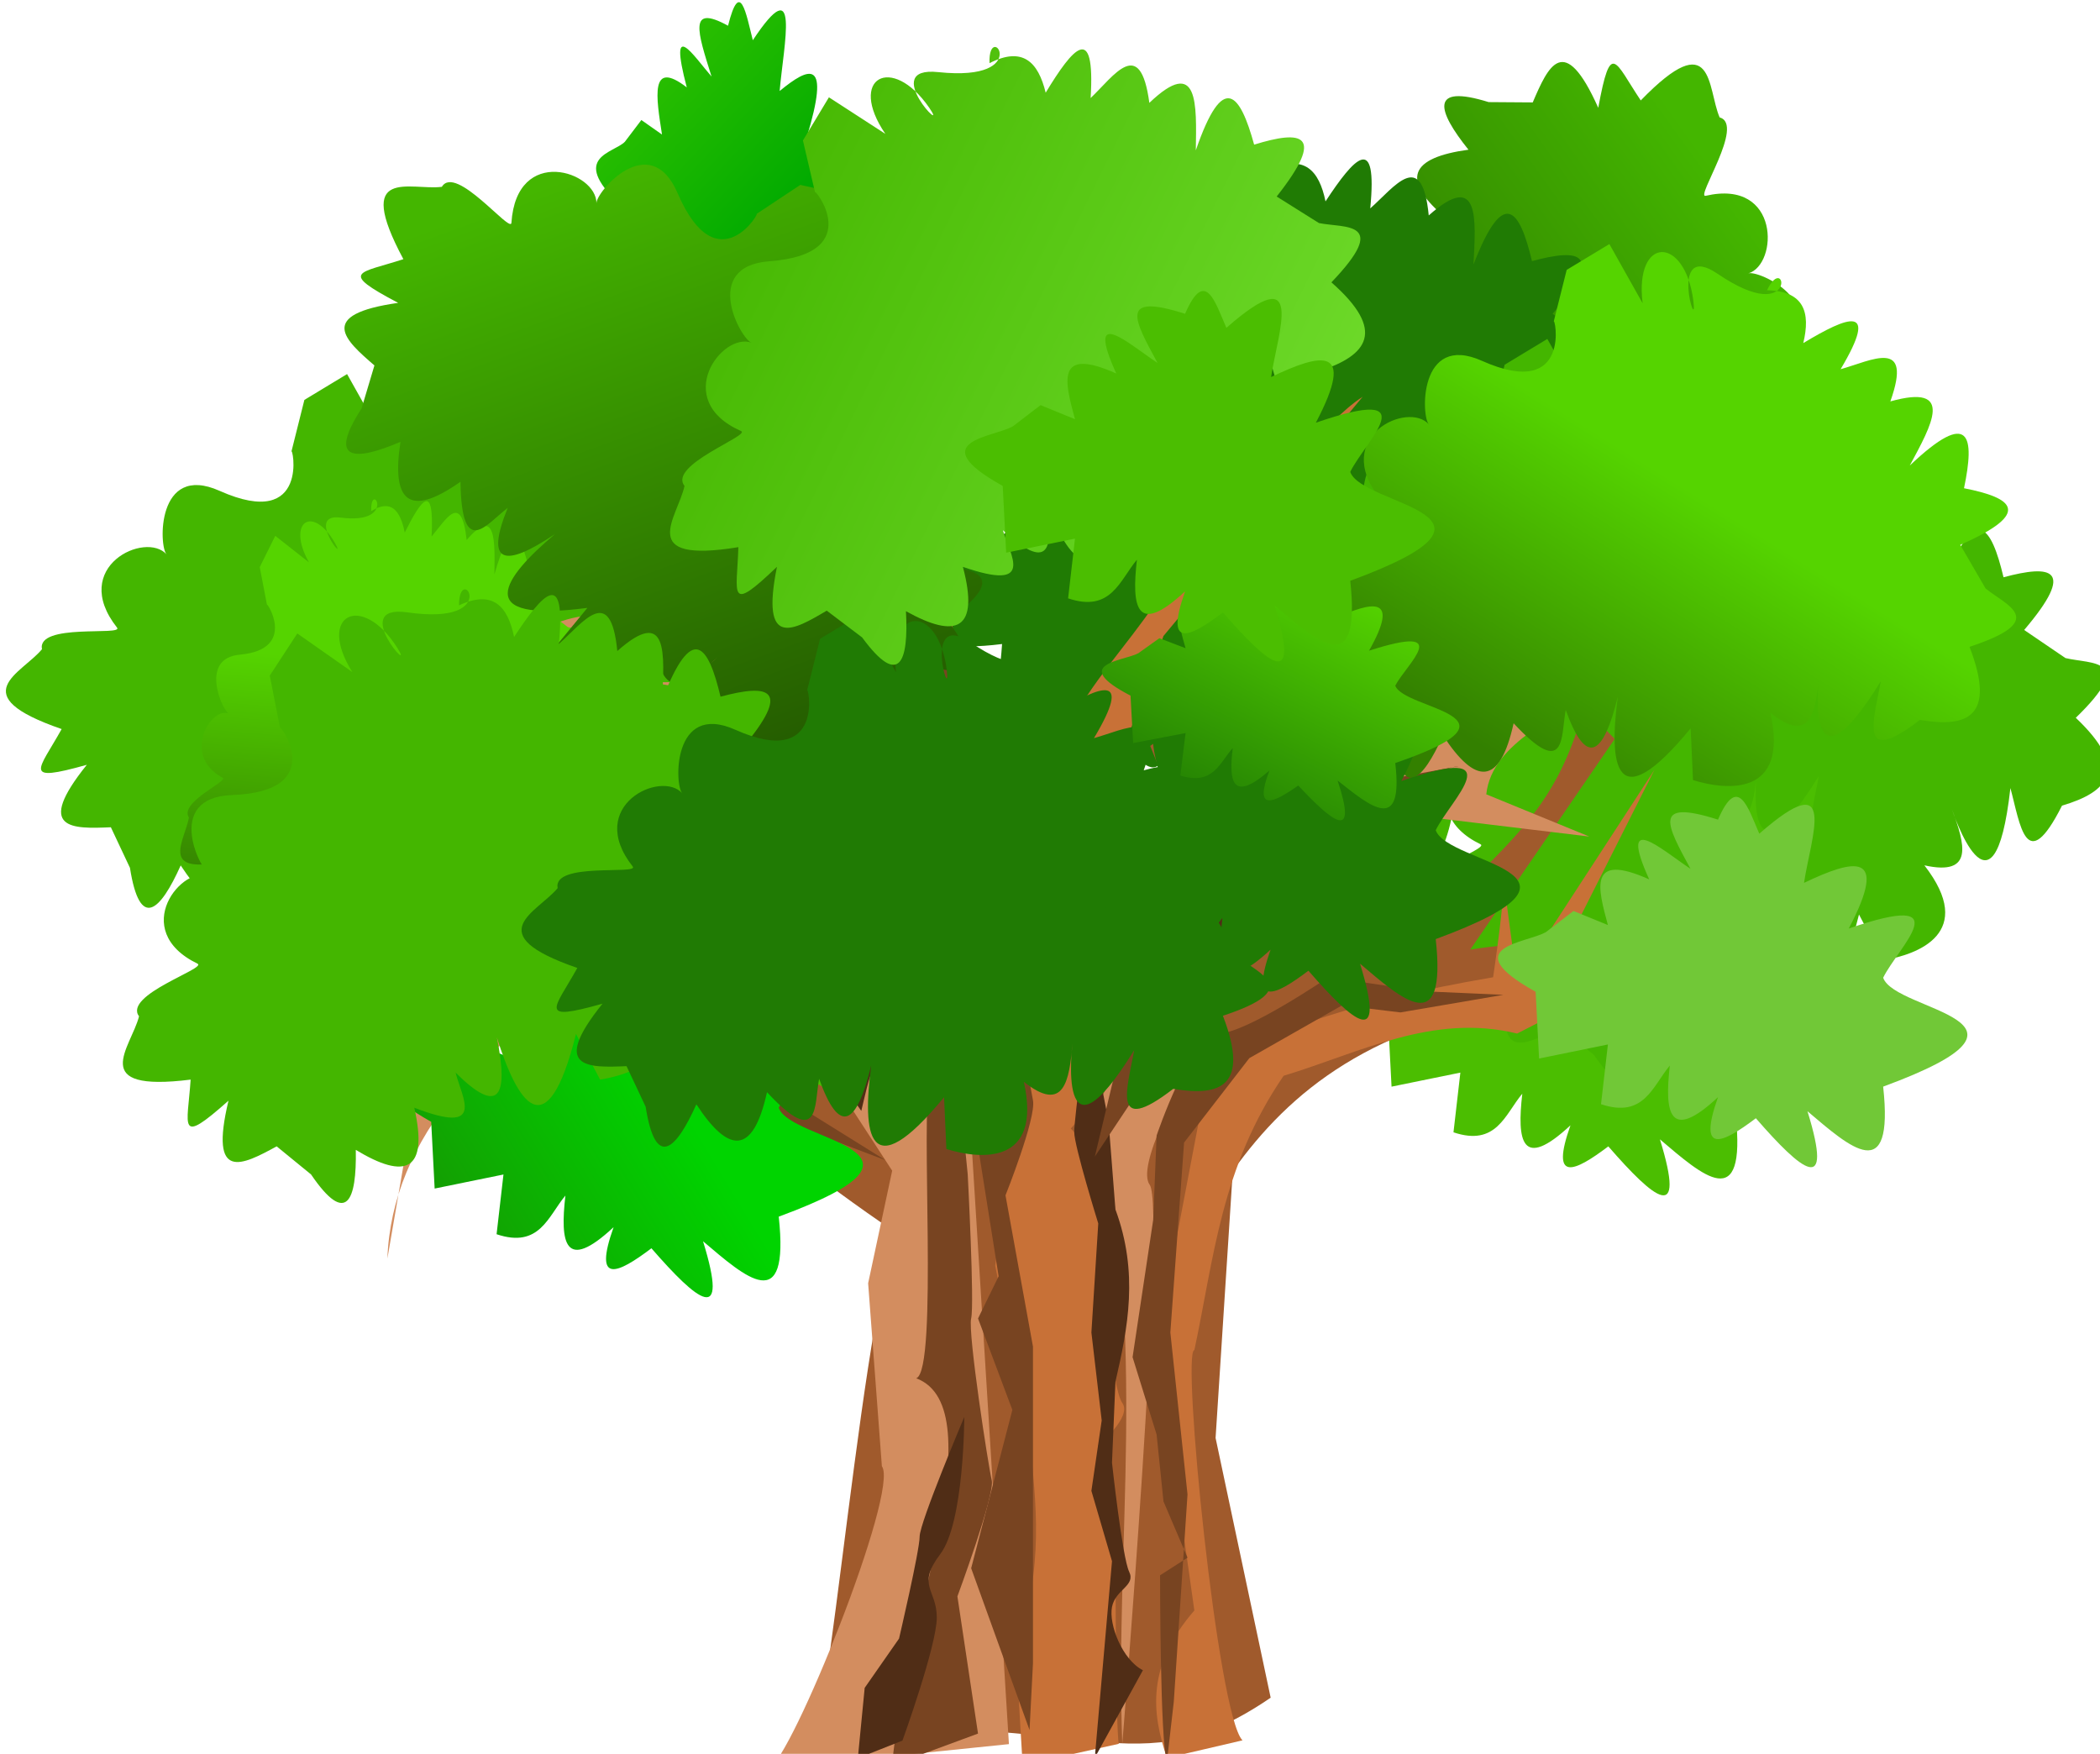 <!--Created with Inkscape (http://www.inkscape.org/)--><svg xmlns:dc="http://purl.org/dc/elements/1.1/" xmlns:cc="http://creativecommons.org/ns#" xmlns:rdf="http://www.w3.org/1999/02/22-rdf-syntax-ns#" xmlns="http://www.w3.org/2000/svg" xmlns:xlink="http://www.w3.org/1999/xlink" xmlns:sodipodi="http://sodipodi.sourceforge.net/DTD/sodipodi-0.dtd" xmlns:inkscape="http://www.inkscape.org/namespaces/inkscape" width="14.872mm" height="12.42mm" viewBox="0 0 52.695 44.009" inkscape:version="0.91 r13725" sodipodi:docname="photo4_4.svg"><defs><linearGradient y2="1156.7" x2="417.45" y1="1060.2" x1="440.85" gradientTransform="matrix(-.364 -.896 -.877 .372 2321.7 406.73)" gradientUnits="userSpaceOnUse" id="h" xlink:href="#b" inkscape:collect="always"/><linearGradient id="b"><stop stop-color="#44b600" offset="0"/><stop stop-color="#250" offset="1"/></linearGradient><linearGradient id="a" y2="1236.3" gradientUnits="userSpaceOnUse" x2="545.93" gradientTransform="matrix(-.95 0 0 .97 1603.5 -799.56)" y1="1193.7" x1="590.07"><stop stop-color="#55d400" offset="0"/><stop stop-color="#0a0" offset="1"/></linearGradient><linearGradient id="d" y2="1203.2" gradientUnits="userSpaceOnUse" x2="427.18" gradientTransform="matrix(-.95 0 0 .97 1481.2 -632.94)" y1="1237.3" x1="482.36"><stop stop-color="#207b04" offset="0"/><stop stop-color="#00d400" offset="1"/></linearGradient><linearGradient id="e" y2="1124.3" gradientUnits="userSpaceOnUse" x2="343.64" gradientTransform="matrix(-.95 0 0 .97 1492.2 -640.58)" y1="1162.7" x1="362.55"><stop stop-color="#207b04" offset="0"/><stop stop-color="#55d400" offset="1"/></linearGradient><linearGradient id="f" y2="1238.4" gradientUnits="userSpaceOnUse" x2="316.22" gradientTransform="matrix(-.675 .682 .668 .689 642.64 -584.21)" y1="1035" x1="385.15"><stop stop-color="#44b600" offset="0"/><stop stop-color="#9f5" offset="1"/></linearGradient><linearGradient y2="1236.3" x2="545.93" y1="1193.7" x1="590.07" gradientTransform="matrix(-.95 0 0 .97 1603.5 -799.56)" gradientUnits="userSpaceOnUse" id="g" xlink:href="#a" inkscape:collect="always"/><linearGradient id="c"><stop stop-color="#338000" offset="0"/><stop stop-color="#55d400" offset="1"/></linearGradient><linearGradient y2="1089.7" x2="183.38" y1="1131.7" x1="209.13" gradientTransform="matrix(-.502 .327 .264 .622 842.9 -274.17)" gradientUnits="userSpaceOnUse" id="i" xlink:href="#c" inkscape:collect="always"/><linearGradient y2="1156.7" x2="417.45" y1="1060.2" x1="440.85" gradientTransform="matrix(-.945 .101 .099 .964 1371.8 -676.31)" gradientUnits="userSpaceOnUse" id="j" xlink:href="#b" inkscape:collect="always"/><linearGradient y2="1089.7" x2="183.38" y1="1131.7" x1="209.13" gradientTransform="matrix(-.95 0 0 .97 1406.9 -609.5)" gradientUnits="userSpaceOnUse" id="k" xlink:href="#c" inkscape:collect="always"/><linearGradient y2="1203.2" x2="427.18" y1="1237.3" x1="482.36" gradientTransform="matrix(-.95 0 0 .97 1481.2 -632.94)" gradientUnits="userSpaceOnUse" id="l" xlink:href="#d" inkscape:collect="always"/><linearGradient y2="1124.3" x2="343.64" y1="1162.7" x1="362.55" gradientTransform="matrix(-.95 0 0 .97 1492.2 -640.58)" gradientUnits="userSpaceOnUse" id="m" xlink:href="#e" inkscape:collect="always"/><linearGradient y2="1238.4" x2="316.22" y1="1035" x1="385.15" gradientTransform="matrix(-.675 .682 .668 .689 642.64 -584.21)" gradientUnits="userSpaceOnUse" id="n" xlink:href="#f" inkscape:collect="always"/></defs><sodipodi:namedview pagecolor="#ffffff" bordercolor="#666666" borderopacity="1.0" inkscape:pageopacity="0.0" inkscape:pageshadow="2" inkscape:zoom="7.919596" inkscape:cx="-29.846876" inkscape:cy="26.902228" inkscape:document-units="px" inkscape:current-layer="layer1" showgrid="false" inkscape:window-width="1920" inkscape:window-height="1176" inkscape:window-x="1680" inkscape:window-y="24" inkscape:window-maximized="1" fit-margin-top="0" fit-margin-left="0" fit-margin-right="0" fit-margin-bottom="0"/><g style="fill-rule:evenodd;stroke-opacity:0" inkscape:label="Layer 1" inkscape:groupmode="layer"><path style="fill:url(#g)" inkscape:connector-curvature="0" d="M1073.4 407.12c-1.503 3.083-2.243 7.953-5.987 5.786l.599-8.942-5.988 2.104-.3-9.995c-7.066-6.769-.746-7.275.899-8.942l2.395-3.156 2.994 2.104c-.848-5.423-1.785-10.985 3.592-6.838-2.73-10.386 1.003-4.547 3.592-1.578-2.025-6.454-3.428-10.564 2.395-7.365 1.742-6.958 2.619-1.74 3.593 2.105 6.98-10.526 4.471.621 3.891 7.364 4.309-3.541 7.47-4.866 3.892 6.838 9.83-5.823 4.306 2.745 2.993 7.364 1.022 5.137 15.961 6.197 0 16.307.957 15.072-2.88 9.09-6.586 3.682 2.316 12.912-.477 8.992-4.49 1.053-2.952 3.836-5.082 5.503-3.293-3.157-4.275 6.85-4.66 2.307-4.191-4.734z" transform="matrix(.173 0 0 .173 -168.155 -63.416)"/><path style="fill:url(#h)" inkscape:connector-curvature="0" d="M1164 449.97c-11.205-18.508 4.807-7.766 4.807-7.766-4.545-2.783-8.485-5.596-1.811-8.925-11.936-2.885-7.086-10.806-3.645-14.59l6.762 2.992c-6.958-16.022.623-13.193 8.704-7.659-6.7-5.75-7.017-8.718 1.61-7.787-2.975-2.31-9.053-4.364 1.611-7.788-7.216-5.907-5.379-9.034 2.953-10.166-4.532-5.644-5.736-9.596 2.93-6.904l6.391.045c2.25-5.244 4.521-10.368 9.505.782 1.832-9.92 2.378-6.717 6.165-1.07 10.699-11.02 9.612-1.767 11.442 2.466 3.704 1.004-3.55 11.72-2.025 11.366 10.832-2.51 10.543 10.011 6.161 11.264 1.44-.581 12.414 4.464 4.759 11.095-11.031 9.557 1.436 12.682.387 12.02l5.813 5.054.574 7.325-9.67.649c9.147 3.215 5.988 9.976-2.93 6.903-5.068-1.746 9.465.446 1.916 4.947-12.236 7.297-1.295 10.665-5.26 5.535-2.463 4.892-5.604 4.389-9.052 1.449.579 7.646.171 12.693-5.712 3.302-.877 4.633-.538 11.704-7.28 4.565-1.84 9.863-5.662 3.93-9.422-1.498 3.484 11.772-.462 10.477-6.352 5.766-4.32 5.856-7.534 7.702-6.988-4.108l-7.175.587c-3.486 1.661-8.175 6.563-6.431-5.854-10.617-.866-10.25-5.437-6.16-11.264-2.192-11.495 3.136-5.932 7.423-2.734z" transform="matrix(.173 0 0 .173 -168.155 -63.416)"/><path style="fill:#4bbe01" inkscape:connector-curvature="0" d="M1192.8 525.2c-2.506 2.987-3.74 7.704-9.982 5.605l.998-8.662-9.982 2.038-.5-9.682c-11.781-6.557-1.245-7.048 1.498-8.662l3.993-3.058 4.991 2.039c-1.413-5.254-2.976-10.641 5.99-6.624-4.553-10.061 1.671-4.405 5.989-1.53-3.376-6.25-5.716-10.232 3.992-7.133 2.905-6.74 4.366-1.686 5.99 2.038 11.637-10.196 7.455.603 6.488 7.134 7.183-3.43 12.455-4.713 6.489 6.624 16.39-5.64 7.179 2.659 4.99 7.134 1.705 4.976 26.61 6.003 0 15.796 1.595 14.601-4.802 8.805-10.98 3.567 3.862 12.508-.795 8.71-7.486 1.02-4.922 3.716-8.472 5.33-5.49-3.058-7.127 6.635-7.768 2.234-6.988-4.586z" transform="matrix(.173 0 0 .173 -168.155 -63.416)"/><path style="fill:#44b600" inkscape:connector-curvature="0" d="M1263.6 480.87c-2.431 21.616-8.485 3.057-8.485 3.057 1.88 5.06 3.266 9.759-3.993 8.153 7.62 9.812-.993 12.964-5.99 13.758l-3.493-6.624c-4.257 16.978-8.493 9.964-11.48.51 1.772 8.751.22 11.28-5.99 5.095.937 3.694 4.462 9.15-5.988 5.096 2.082 9.2-1.257 10.494-8.485 6.115.133 7.296-1.319 11.16-6.489 3.566l-4.99-4.076c-4.949 2.694-9.84 5.281-6.988-6.624-7.457 6.63-5.942 3.77-5.49-3.058-15.084 1.886-8.618-4.69-7.487-9.172-2.3-3.13 9.896-6.956 8.485-7.643-10.027-4.878-2.205-14.526 1.996-12.74-1.483-.453-7.038-11.353 2.995-11.72 14.458-.527 6.566-10.864 6.987-9.68l-1.497-7.644 3.993-6.115 7.986 5.605c-5.231-8.307 1.35-11.618 6.488-3.567 2.92 4.576-7.16-6.334 1.497-5.095 14.033 2.008 7.487-7.555 7.487-1.02 4.902-2.283 7.063.099 7.986 4.587 4.185-6.37 7.566-10.073 6.488 1.019 3.499-3.083 7.523-8.848 8.485 1.019 7.427-6.58 6.83.495 6.488 7.134 4.406-11.445 6.72-7.933 8.485-.51 6.944-1.867 10.588-1.283 2.995 7.644l5.99 4.076c3.743.9 10.398.017 1.496 8.663 7.81 7.393 4.75 10.75-1.996 12.739-5.253 10.41-6.062 2.674-7.487-2.548z" transform="matrix(.173 0 0 .173 -168.155 -63.416)"/><path style="fill:#207b04" inkscape:connector-curvature="0" d="M1081.5 441.12c-2.506 2.987-3.74 7.704-9.982 5.605l.998-8.662-9.982 2.038-.5-9.682c-11.781-6.557-1.245-7.048 1.498-8.662l3.993-3.058 4.991 2.039c-1.413-5.254-2.976-10.641 5.99-6.625-4.553-10.06 1.671-4.404 5.989-1.528-3.376-6.252-5.715-10.233 3.993-7.134 2.904-6.74 4.365-1.686 5.989 2.038 11.637-10.196 7.455.602 6.488 7.134 7.183-3.43 12.455-4.713 6.489 6.624 16.39-5.64 7.179 2.659 4.99 7.134 1.705 4.976 26.61 6.003 0 15.796 1.595 14.601-4.802 8.805-10.98 3.567 3.862 12.508-.795 8.71-7.486 1.02-4.922 3.716-8.472 5.33-5.49-3.058-7.127 6.635-7.768 2.234-6.988-4.586z" transform="matrix(.173 0 0 .173 -168.155 -63.416)"/><path style="fill:#207b04" inkscape:connector-curvature="0" d="M1195.2 435.01c-2.43 21.616-8.485 3.057-8.485 3.057 1.88 5.06 3.267 9.759-3.993 8.153 7.621 9.812-.992 12.964-5.989 13.758l-3.494-6.624c-4.257 16.978-8.493 9.964-11.48.51 1.772 8.751.22 11.28-5.989 5.095.936 3.694 4.46 9.15-5.99 5.096 2.083 9.2-1.256 10.494-8.484 6.115.133 7.296-1.318 11.16-6.489 3.566l-4.99-4.076c-4.949 2.694-9.84 5.281-6.988-6.624-7.457 6.63-5.942 3.77-5.49-3.058-15.084 1.886-8.618-4.69-7.487-9.172-2.3-3.13 9.896-6.956 8.485-7.643-10.027-4.878-2.205-14.526 1.996-12.74-1.483-.453-7.038-11.353 2.995-11.72 14.458-.527 6.566-10.864 6.987-9.68l-1.497-7.644 3.993-6.115 7.986 5.605c-5.231-8.307 1.35-11.618 6.488-3.567 2.92 4.576-7.16-6.334 1.497-5.095 14.034 2.008 7.487-7.555 7.487-1.02 4.902-2.283 7.063.099 7.986 4.587 4.185-6.37 7.566-10.073 6.488 1.019 3.499-3.083 7.523-8.848 8.485 1.019 7.427-6.58 6.83.495 6.489 7.134 4.405-11.445 6.718-7.933 8.484-.51 6.944-1.867 10.588-1.283 2.995 7.644l5.99 4.076c3.743.9 10.398.017 1.497 8.663 7.81 7.393 4.749 10.75-1.997 12.739-5.253 10.41-6.062 2.674-7.487-2.548z" transform="matrix(.173 0 0 .173 -168.155 -63.416)"/><path style="fill:#4bbe01" inkscape:connector-curvature="0" d="M1207.2 473.73c-2.506 2.987-3.74 7.704-9.982 5.605l.998-8.662-9.982 2.038-.5-9.682c-11.781-6.557-1.245-7.048 1.498-8.662l3.993-3.058 4.991 2.039c-1.413-5.254-2.975-10.641 5.99-6.625-4.553-10.06 1.671-4.404 5.989-1.528-3.376-6.252-5.715-10.233 3.993-7.134 2.904-6.74 4.365-1.686 5.989 2.038 11.637-10.196 7.455.603 6.488 7.134 7.183-3.43 12.455-4.713 6.489 6.624 16.39-5.64 7.179 2.659 4.99 7.134 1.705 4.976 26.61 6.003 0 15.796 1.595 14.6-4.802 8.805-10.98 3.567 3.862 12.508-.795 8.71-7.486 1.02-4.922 3.716-8.472 5.33-5.49-3.058-7.127 6.635-7.768 2.234-6.988-4.586z" transform="matrix(.173 0 0 .173 -168.155 -63.416)"/><path style="fill:#4bbe01" inkscape:connector-curvature="0" d="M1082.9 521.63c-2.506 2.987-3.74 7.704-9.982 5.605l.998-8.662-9.982 2.038-.5-9.682c-11.781-6.557-1.245-7.048 1.498-8.662l3.993-3.058 4.991 2.039c-1.413-5.254-2.975-10.641 5.99-6.625-4.553-10.06 1.671-4.404 5.989-1.528-3.376-6.252-5.715-10.233 3.993-7.134 2.904-6.74 4.365-1.686 5.989 2.038 11.637-10.196 7.455.603 6.488 7.134 7.183-3.43 12.455-4.713 6.489 6.624 16.39-5.64 7.179 2.659 4.99 7.134 1.705 4.976 26.61 6.003 0 15.796 1.595 14.6-4.802 8.805-10.98 3.567 3.862 12.508-.795 8.71-7.486 1.02-4.922 3.716-8.472 5.33-5.49-3.058-7.127 6.635-7.768 2.234-6.988-4.586z" transform="matrix(.173 0 0 .173 -168.155 -63.416)"/><path style="fill:#44b600" inkscape:connector-curvature="0" d="M1235.8 479.14c-11.362 18.408-8.945-.996-8.945-.996-.452 5.39-1.196 10.24-7.058 5.582 2.706 12.213-6.395 11.245-11.235 9.752l-.338-7.515c-11.04 13.42-11.882 5.224-10.563-4.618-2.116 8.672-4.589 10.265-7.56 1.945-.724 3.743.138 10.22-7.56 1.944-2.027 9.214-5.585 8.902-10.242 1.759-2.976 6.635-5.924 9.476-7.362.346l-2.769-5.882c-5.603.24-11.109.41-3.487-9.06-9.534 2.677-6.956.77-3.652-5.184-14.396-4.97-5.777-8.039-2.856-11.578-.745-3.838 11.87-1.894 10.89-3.137-6.968-8.83 4.176-14.068 7.204-10.599-1.144-1.065-1.527-13.346 7.671-9.239 13.255 5.918 10.528-6.889 10.406-5.636l1.894-7.551 6.193-3.746 4.82 8.584c-1.19-9.802 6.146-9.875 7.361-.346.69 5.415-3.766-8.876 3.511-3.93 11.797 8.015 9.954-3.5 7.18 2.391 5.388.11 6.325 3.212 5.253 7.665 6.474-3.89 11.093-5.733 5.415 3.788 4.462-1.23 10.535-4.648 7.216 4.671 9.486-2.646 5.945 3.466 2.821 9.3 8.827-8.368 9.422-4.18 7.864 3.292 7.05 1.388 10.087 3.525-.544 8.214l3.669 6.322c2.993 2.467 9.366 4.614-2.326 8.47 3.903 10.117-.28 11.79-7.204 10.6-9.151 7.06-6.598-.271-5.667-5.608z" transform="matrix(.173 0 0 .173 -168.155 -63.416)"/><path style="fill:#a05a2c" inkscape:connector-curvature="0" d="m1156.3 612.81-7.99-37.673 2.496-38.727c8.318-11.635 20.244-21.429 44.421-24.968 7.659-1.375 13.53 2.722 19.964 5.096l-7.985-8.153 16.97-11.21 1.497-11.21c-9.606 18.954-25.83 15.954-40.428 18.344l20.962-30.574-4.492-4.586c-3.206 12.54-9.19 17.986-14.973 23.949-8.793-5.46-17.106-11.411-21.961-20.892l-2.995 7.643 19.465 17.835c-7.708 11.024-16.433-1.335-22.959 8.153-7.617-10.209-9.49-23.35-11.979-36.179l-7.486 5.096 13.476 33.63-9.982 13.759c-16.127-21.375-29.242-50.95-48.913-62.676l-7.487 8.662c21.557 13.18 19.87 24.203 28.449 36.18l-11.98 25.987c-14.184-8.776-34.348-15.482-42.423-28.535l-2.995-19.363-4.99-8.153 1.996 23.95c-10.481 5.51-20.963-2.444-31.444-7.134l-1.498 5.095c20.698.248 87.231 56.795 82.852 49.427-5.03-8.463-11.566 73.412-13.975 72.358 39.99-3.414 46.656 8.362 66.385-5.13z" transform="matrix(.173 0 0 .173 -168.155 -63.416)"/><path style="fill:#44b600" inkscape:connector-curvature="0" d="M1061.7 484.24c-11.362 18.408-8.945-.996-8.945-.996-.452 5.39-1.196 10.24-7.058 5.582 2.706 12.213-6.394 11.245-11.235 9.752l-.338-7.515c-11.04 13.42-11.882 5.224-10.563-4.618-2.116 8.672-4.588 10.265-7.56 1.945-.724 3.743.138 10.22-7.56 1.944-2.027 9.214-5.585 8.902-10.242 1.759-2.976 6.635-5.924 9.476-7.362.346l-2.769-5.882c-5.603.24-11.109.409-3.487-9.06-9.534 2.677-6.956.77-3.652-5.184-14.396-4.97-5.777-8.039-2.856-11.578-.745-3.838 11.87-1.894 10.89-3.137-6.968-8.83 4.176-14.068 7.204-10.599-1.144-1.065-1.527-13.346 7.672-9.239 13.255 5.918 10.528-6.889 10.406-5.636l1.893-7.551 6.193-3.746 4.82 8.583c-1.19-9.8 6.146-9.874 7.361-.345.69 5.415-3.766-8.876 3.511-3.93 11.798 8.015 9.954-3.5 7.18 2.391 5.388.11 6.325 3.212 5.253 7.665 6.474-3.89 11.093-5.733 5.416 3.788 4.46-1.231 10.534-4.648 7.215 4.67 9.486-2.645 5.946 3.467 2.821 9.3 8.827-8.367 9.422-4.179 7.864 3.293 7.05 1.388 10.087 3.525-.544 8.214l3.67 6.322c2.992 2.467 9.365 4.614-2.327 8.47 3.904 10.117-.28 11.79-7.204 10.6-9.151 7.06-6.598-.271-5.667-5.608z" transform="matrix(.173 0 0 .173 -168.155 -63.416)"/><path style="fill:#c87137" inkscape:connector-curvature="0" d="M328.92 991.37c3.808-3.678 9.364-58.28 7.367-58.28-2.99-13.661-4.07-27.323-13.661-40.984-11.644-3.43-22.784-9.386-35.73-6.305l-19.967-9.984 15.238 2.102-16.29-31.527 21.019 31.527s2.627-18.39 2.102-16.289c-.526 2.102 1.576 15.763 1.576 15.763 23.183 3.853 29.977 7.707 43.086 11.56l8.407 43.086-5.78 39.934c7.281 8.182 6.58 15.224 4.184 22.025l-11.55-2.627z" transform="matrix(-.164 0 0 .168 85.121 -122.88)"/><path style="fill:#d38d5f" inkscape:connector-curvature="0" d="M347.32 991.94s-6.741-80.153-4.204-83.545c3.99-5.332-23.169-44.782-23.645-44.663-5.997-3.417-8.33-12.063-16.814-10.509l-26.798 3.153 15.763-6.306c-.925-8.031-11.399-11.29-17.34-16.814l18.39 7.882c5.456-6.877-.926-15.445-4.729-23.645 11.752 8.932 13.555 17.865 17.34 26.798 22.17 10.407 34.596 30.559 45.713 52.019-7.62 36.993-2.527 63.814-3.678 95.63z" transform="matrix(-.164 0 0 .168 85.121 -122.88)"/><path style="fill:#c87137" inkscape:connector-curvature="0" d="M347.85 991.89c.525-2.627.52-32.006.52-32.006l2.627-12.611s-5.254-4.204-3.678-6.305c1.577-2.102 3.153-19.441 3.153-19.441-2.512-8.544-1.166-15.801 4.729-21.543-3.632-3.519-1.852-8.84-1.576-13.661-2.928 3.903-2.667-22.717-1.577-26.272.616-2.01-11.034-33.628-11.034-33.628l-30.476-35.73c6.255 3.93 11.413 13.342 18.916 11.034l3.153-29.95 1.05 31c8.775-3.097 13.466-11.094 15.239-22.593.814 10.262-1.419 19.846-13.136 27.323 4.062 17.482 19.79 24.777 22.594 40.984 1.653-11.523 13.436-11.33 15.238-25.221l-3.153-31.001-5.254-32.052 8.407 23.119c8.927 1.567 12.88-5.572 16.289-13.661 2.365 3.04-5.14 21.014-13.136 15.763-3.198-2.1 1.05 29.425 1.05 29.425s13.137-.526 15.239-2.102c2.102-1.576 14.712-28.9 14.712-28.9l-5.255 19.968c16.255 3.049 20.196-10.32 28.9-17.34-8.42 29-36.617 31.63-56.223 45.713l-5.254 13.66s-7.882 2.628-7.882 5.255 2.628 16.29 2.628 16.29l2.101 17.864-3.152 13.661 3.152 21.543-5.254 25.747c-.974 9.672-2.353 19.141 2.102 31.527l-1.048 17.322-14.71-3.18z" transform="matrix(-.164 0 0 .168 85.121 -122.88)"/><path style="fill:#d38d5f" inkscape:connector-curvature="0" d="M401.44 995.61c-3.493-1.298-20.057-41.564-17.34-45.188l2.102-27.323-3.678-16.814 8.407-12.611s14.187-16.289 16.289-16.814c2.102-.525 13.66-4.203 13.66-4.203 24.506 13.55 38.195 29.01 38.884 46.764l-4.73-26.798c-9.267-4.25-17.88-10.464-25.746-18.916l2.102-4.204c11.332 12.645 27.258 6.917 44.137-2.627-17.783 5.01-35.796 10.707-46.764-4.73 1.925-3.208-19.365 4.768-24.17 6.832-1.904.817-21.09 9.675-21.543 11.034l-10.51 4.729c7.257-8.232 8.599-16.464 8.933-24.696l14.187-16.814c4.398-5.9 18.33-10.208 32.052-10.51 0 0-18.027 1.907-16.814-1.05 3.153-7.687 27.848-4.521 27.848-4.204-8.234-7.167-18.32-3.223-27.848-2.627-21.652 11.13-26.157 22.827-37.832 35.205l-8.407 131.89 36.781 3.678z" transform="matrix(-.164 0 0 .168 85.121 -122.88)"/><path style="fill:#502d16" inkscape:connector-curvature="0" d="M344.16 980.9c3.153-1.576 5.254-6.83 4.729-9.458-.525-2.627-3.678-3.153-2.627-5.254 1.05-2.102 2.627-16.29 2.627-16.29l-.525-12.084c-1.916-8.104-3.579-16.27 0-25.747l1.05-13.136 3.153-15.763s2.102 15.238 2.102 17.34c0 2.101-3.678 13.66-3.678 13.66l1.05 16.29-1.576 13.136 1.577 10.509-3.153 10.509 2.634 29.365-7.363-13.076z" transform="matrix(-.164 0 0 .168 85.121 -122.88)"/><path style="fill:#784421" inkscape:connector-curvature="0" d="M360.98 979.85v-47.29l4.204-22.594s-4.73-11.56-4.204-14.187c.525-2.627 4.729-25.221 4.729-25.221l-4.729-6.83 1.05-19.442 7.883-5.78 6.305-11.034 14.187-11.034s-22.07 27.323-23.645 35.73c-1.576 8.408 4.203 15.238 4.203 15.238l-3.152 15.763 2.102 16.29-3.679 22.593 3.153 6.306-5.254 13.66 6.305 23.646-8.933 24.17-.525-9.984z" transform="matrix(-.164 0 0 .168 85.121 -122.88)"/><path style="fill:#502d16" inkscape:connector-curvature="0" d="M380.42 885.27c5.162 3.067 5.707 7.672 6.83 12.085l6.831-9.458 5.78-1.576-2.627-11.034-3.152 1.05c2.008 4.636 3.4 8.656 2.627 10.51l-8.407-3.678 2.627 5.254c0 1.751-3.503.7-10.51-3.153z" transform="matrix(-.164 0 0 .168 85.121 -122.88)"/><path style="fill:#502d16" inkscape:connector-curvature="0" d="m374.64 785.96-2.627 12.085 5.254 19.441 8.933.525s2.627-1.05 5.78-4.203c3.152-3.153 5.254-7.882 5.254-7.882l-13.136 7.357s-3.678 3.152-4.729.525c-1.05-2.627-4.729-19.441-4.729-19.441l1.576-11.56-1.576 3.153z" transform="matrix(-.164 0 0 .168 85.121 -122.88)"/><path style="fill:#784421" inkscape:connector-curvature="0" d="M340.48 994.52c1.05-2.627 1.056-27.803 1.056-27.803l-4.203-2.627 3.678-8.407 1.05-9.984 3.679-11.56-3.153-20.492-.525-12.61s-5.255-15.239-9.458-15.239c-4.204 0-16.814-8.407-16.814-8.407l-14.712 2.102-12.085.525 15.763 2.628 8.932-1.051 14.187 7.881 9.984 12.611 2.101 28.374-2.627 24.17 2.102 31.001 1.046 8.887z" transform="matrix(-.164 0 0 .168 85.121 -122.88)"/><path style="fill:#784421" inkscape:connector-curvature="0" d="M295.82 845.86c4.729 0 27.323 17.865 27.323 17.865 4.819 3.849 4.781 17.41 14.712 11.034l5.78 17.865 7.881 11.56-6.83-27.848c-6.989-5.447-14.122-10.749-18.39-18.916l-18.916-9.458-11.56-2.102z" transform="matrix(-.164 0 0 .168 85.121 -122.88)"/><path style="fill:#784421" inkscape:connector-curvature="0" d="m369.39 990.36 3.153-20.492s-5.78-15.238-5.255-17.34c.526-2.102 3.678-22.069 3.153-24.17-.526-2.102.525-21.543.525-21.543l2.102-20.492c7.127-8.38 13.18-9.242 18.916-7.882-7.033-1.946-17.284 11.262-15.238 15.238 1.537 2.987-1.322 42.508 2.102 43.612-12.304 4.507 2.102 38.151 3.678 57.8l-13.136-4.73z" transform="matrix(-.164 0 0 .168 85.121 -122.88)"/><path style="fill:#502d16" inkscape:connector-curvature="0" d="M380.95 991.41s-5.254-14.187-5.254-18.39c0-4.204 3.152-4.729-.526-9.458s-3.678-20.492-3.678-20.492 6.83 15.763 6.83 17.865c0 2.102 3.153 15.238 3.153 15.238l5.255 7.356 1.05 10.51-6.83-2.628z" transform="matrix(-.164 0 0 .168 85.121 -122.88)"/><path style="fill:#784421" inkscape:connector-curvature="0" d="m383.57 904.71 24.17-8.932 14.712-14.712-38.883 23.645z" transform="matrix(-.164 0 0 .168 85.121 -122.88)"/><path style="fill:#502d16" inkscape:connector-curvature="0" d="m329.98 864.25 1.05 9.983 7.357-2.101-4.203-4.204-4.204-3.678z" transform="matrix(-.164 0 0 .168 85.121 -122.88)"/><path style="fill:url(#i)" inkscape:connector-curvature="0" d="M1050 471.41c-.993 15.728-5 2.443-5 2.443 1.23 3.615 2.157 6.983-2.21 6.015 4.757 6.904-.318 9.42-3.284 10.13l-2.226-4.706c-2.18 12.416-4.858 7.447-6.841.677 1.243 6.294.37 8.168-3.467 3.853.637 2.652 2.856 6.51-3.467 3.853 1.438 6.61-.528 7.637-4.936 4.658.235 5.283-.55 8.123-3.797 2.76l-3.066-2.82c-2.896 2.084-5.76 4.09-4.311-4.613-4.31 5.004-3.467 2.89-3.342-2.068-8.965 1.772-5.244-3.167-4.664-6.445-1.439-2.206 5.76-5.306 4.903-5.766-6.089-3.265-1.625-10.466.921-9.284-.895-.29-4.442-8.038 1.54-8.572 8.618-.77 3.688-8.049 3.965-7.203l-1.056-5.498 2.253-4.538 4.886 3.847c-3.299-5.879.56-8.455 3.798-2.758 1.84 3.236-4.409-4.398.785-3.733 8.42 1.079 4.309-5.675 4.448-.94 2.877-1.785 4.218-.118 4.864 3.11 2.363-4.728 4.303-7.502 3.895.564 2.023-2.328 4.303-6.614 5.086.51 4.294-4.967 4.087.176 4.024 4.995 2.388-8.41 3.843-5.929 5.054-.597 4.106-1.539 6.293-1.214 1.95 5.458l3.662 2.793c2.254.551 6.208-.267 1.077 6.236 4.82 5.148 3.064 7.662-.921 9.284-2.915 7.685-3.562 2.1-4.523-1.645z" transform="matrix(.173 0 0 .173 -168.155 -63.416)"/><path style="fill:url(#j)" inkscape:connector-curvature="0" d="M1082 468.79c-20.572 5.684-5.919-6.919-5.919-6.919-3.91 3.653-7.674 6.705-8.896-.774-6.113 10.856-12.166 3.85-14.735-.597l4.738-5.763c-17.026 2.237-12.207-4.374-4.707-10.702-7.31 4.916-10.186 4.378-6.851-3.798-3.017 2.253-6.68 7.614-6.852-3.798-7.604 5.376-10.015 2.686-8.7-5.79-6.592 2.824-10.646 2.875-5.645-4.836l1.865-6.242c-4.281-3.698-8.443-7.382 3.446-9.077-8.79-4.623-5.627-4.243.754-6.338-7.292-13.613 1.083-9.909 5.58-10.492 1.999-3.338 9.99 6.817 10.092 5.224.734-11.315 12.406-7.46 12.332-2.814-.135-1.575 7.732-10.873 11.773-1.491 5.824 13.52 12.315 2.213 11.394 3.05l6.403-4.246 7.041 1.528-2.15 9.647c5.628-8.033 11.075-3.013 5.645 4.837-3.085 4.461 3.119-9.134 5.191-.463 3.36 14.055 9.643 4.31 3.695 6.726 3.89 3.806 2.521 6.736-1.222 9.27 7.343 1.616 11.964 3.455 1.47 6.532 4.099 2.18 10.834 3.866 2.209 8.426 8.734 4.614 2.074 6.662-4.095 8.792 12.045-.05 9.704 3.442 3.6 7.86 4.266 5.898 5.082 9.57-5.85 5.667l-1.496 7.188c.565 3.884 3.829 9.871-7.33 4.622-3.842 10.142-8.029 8.48-12.332 2.815-11.416-1.135-4.675-4.762-.449-8.044z" transform="matrix(.173 0 0 .173 -168.155 -63.416)"/><path style="fill:#71c837" inkscape:connector-curvature="0" d="M1214.2 521.12c-2.506 2.987-3.74 7.704-9.982 5.605l.998-8.662-9.982 2.038-.5-9.682c-11.781-6.557-1.245-7.048 1.498-8.662l3.993-3.058 4.991 2.039c-1.413-5.254-2.975-10.641 5.99-6.624-4.553-10.061 1.671-4.405 5.989-1.53-3.376-6.25-5.715-10.232 3.993-7.133 2.904-6.74 4.365-1.686 5.989 2.038 11.637-10.196 7.455.602 6.488 7.134 7.183-3.43 12.455-4.713 6.489 6.624 16.39-5.64 7.179 2.659 4.99 7.134 1.705 4.976 26.61 6.003 0 15.796 1.595 14.601-4.802 8.805-10.98 3.567 3.862 12.508-.795 8.71-7.486 1.02-4.922 3.716-8.472 5.33-5.49-3.058-7.127 6.635-7.768 2.234-6.988-4.586z" transform="matrix(.173 0 0 .173 -168.155 -63.416)"/><path style="fill:url(#k)" inkscape:connector-curvature="0" d="M1244.8 465.38c-11.362 18.408-8.945-.996-8.945-.996-.452 5.39-1.196 10.24-7.058 5.582 2.706 12.213-6.395 11.245-11.236 9.752l-.338-7.515c-11.04 13.42-11.882 5.224-10.563-4.618-2.116 8.672-4.589 10.265-7.56 1.945-.724 3.743.138 10.22-7.56 1.944-2.027 9.214-5.585 8.902-10.242 1.759-2.976 6.635-5.924 9.476-7.362.346l-2.769-5.882c-5.603.24-11.109.409-3.487-9.06-9.534 2.677-6.956.77-3.652-5.184-14.396-4.97-5.777-8.039-2.856-11.578-.745-3.838 11.87-1.894 10.89-3.137-6.968-8.83 4.176-14.068 7.204-10.599-1.144-1.065-1.527-13.346 7.671-9.239 13.256 5.918 10.529-6.889 10.407-5.636l1.893-7.551 6.193-3.746 4.82 8.583c-1.19-9.8 6.146-9.874 7.361-.345.69 5.415-3.766-8.876 3.511-3.93 11.796 8.015 9.954-3.5 7.18 2.391 5.388.11 6.325 3.212 5.253 7.665 6.474-3.89 11.093-5.733 5.415 3.788 4.462-1.231 10.535-4.648 7.216 4.67 9.486-2.645 5.946 3.467 2.821 9.3 8.827-8.367 9.422-4.179 7.864 3.293 7.05 1.388 10.087 3.525-.544 8.214l3.669 6.322c2.993 2.467 9.366 4.614-2.326 8.47 3.903 10.117-.28 11.79-7.204 10.6-9.151 7.06-6.598-.271-5.667-5.608z" transform="matrix(.173 0 0 .173 -168.155 -63.416)"/><path style="fill:url(#l)" inkscape:connector-curvature="0" d="M1054 539.98c-2.506 2.987-3.74 7.704-9.982 5.605l.998-8.662-9.982 2.038-.5-9.682c-11.781-6.557-1.245-7.048 1.498-8.662l3.993-3.058 4.991 2.039c-1.413-5.254-2.976-10.641 5.99-6.624-4.553-10.061 1.671-4.405 5.989-1.53-3.376-6.25-5.715-10.232 3.993-7.133 2.904-6.74 4.365-1.686 5.989 2.038 11.637-10.196 7.455.602 6.488 7.134 7.183-3.43 12.455-4.713 6.489 6.624 16.39-5.64 7.179 2.659 4.99 7.134 1.705 4.976 26.61 6.003 0 15.796 1.595 14.601-4.802 8.805-10.98 3.567 3.862 12.508-.795 8.71-7.486 1.02-4.922 3.716-8.472 5.33-5.49-3.058-7.127 6.635-7.768 2.234-6.988-4.586z" transform="matrix(.173 0 0 .173 -168.155 -63.416)"/><path style="fill:#44b600" inkscape:connector-curvature="0" d="M1077.5 498.19c-2.43 21.616-8.485 3.057-8.485 3.057 1.88 5.06 3.266 9.759-3.993 8.153 7.621 9.812-.992 12.964-5.989 13.758l-3.494-6.624c-4.257 16.978-8.493 9.964-11.48.51 1.772 8.751.22 11.28-5.989 5.095.936 3.694 4.46 9.15-5.99 5.096 2.083 9.2-1.256 10.494-8.484 6.115.133 7.296-1.318 11.16-6.489 3.566l-4.99-4.076c-4.949 2.694-9.84 5.281-6.988-6.624-7.457 6.63-5.942 3.77-5.49-3.058-15.085 1.886-8.618-4.69-7.487-9.172-2.3-3.13 9.896-6.956 8.485-7.643-10.027-4.878-2.205-14.526 1.996-12.74-1.483-.453-7.038-11.353 2.995-11.72 14.458-.527 6.566-10.864 6.988-9.68l-1.498-7.644 3.993-6.115 7.986 5.605c-5.231-8.307 1.35-11.619 6.488-3.567 2.92 4.576-7.16-6.334 1.498-5.095 14.033 2.008 7.486-7.555 7.486-1.02 4.902-2.283 7.063.099 7.986 4.587 4.185-6.37 7.566-10.073 6.488 1.019 3.499-3.083 7.523-8.848 8.485 1.019 7.427-6.58 6.83.495 6.489 7.134 4.406-11.445 6.719-7.933 8.484-.51 6.944-1.867 10.588-1.283 2.995 7.644l5.99 4.076c3.743.9 10.398.017 1.497 8.663 7.81 7.393 4.749 10.75-1.997 12.739-5.253 10.41-6.062 2.674-7.487-2.548z" transform="matrix(.173 0 0 .173 -168.155 -63.416)"/><path style="fill:#207b04" inkscape:connector-curvature="0" d="M1136.5 518.89c-11.362 18.408-8.945-.996-8.945-.996-.452 5.39-1.196 10.24-7.058 5.582 2.706 12.213-6.395 11.245-11.235 9.752l-.338-7.515c-11.04 13.42-11.882 5.224-10.563-4.618-2.116 8.672-4.589 10.265-7.56 1.945-.724 3.743.138 10.22-7.56 1.944-2.027 9.214-5.585 8.902-10.242 1.759-2.976 6.635-5.924 9.476-7.362.346l-2.769-5.882c-5.603.24-11.109.409-3.487-9.06-9.534 2.677-6.956.77-3.652-5.184-14.396-4.97-5.777-8.039-2.856-11.578-.745-3.838 11.87-1.894 10.89-3.137-6.968-8.83 4.176-14.068 7.204-10.599-1.144-1.065-1.527-13.346 7.671-9.239 13.255 5.918 10.528-6.889 10.406-5.636l1.894-7.551 6.193-3.746 4.82 8.583c-1.19-9.8 6.146-9.874 7.36-.345.691 5.415-3.765-8.876 3.512-3.93 11.797 8.015 9.954-3.5 7.18 2.391 5.388.11 6.325 3.212 5.253 7.665 6.474-3.89 11.093-5.733 5.415 3.788 4.462-1.231 10.535-4.648 7.216 4.67 9.486-2.645 5.945 3.467 2.821 9.3 8.827-8.367 9.422-4.179 7.864 3.293 7.05 1.388 10.087 3.525-.544 8.214l3.669 6.322c2.993 2.467 9.366 4.614-2.326 8.47 3.903 10.117-.28 11.79-7.204 10.6-9.151 7.06-6.598-.271-5.667-5.608z" transform="matrix(.173 0 0 .173 -168.155 -63.416)"/><path style="fill:#207b04" inkscape:connector-curvature="0" d="M1149.3 499.72c-2.506 2.987-3.74 7.704-9.982 5.605l.998-8.662-9.982 2.038-.5-9.682c-11.781-6.557-1.245-7.048 1.498-8.662l3.993-3.058 4.991 2.039c-1.413-5.254-2.976-10.641 5.99-6.625-4.553-10.06 1.671-4.404 5.989-1.528-3.376-6.252-5.715-10.233 3.993-7.134 2.904-6.74 4.365-1.686 5.989 2.038 11.637-10.196 7.455.603 6.488 7.134 7.183-3.43 12.455-4.713 6.489 6.624 16.39-5.64 7.179 2.659 4.99 7.134 1.705 4.976 26.61 6.003 0 15.796 1.595 14.601-4.802 8.805-10.98 3.567 3.862 12.508-.795 8.71-7.486 1.02-4.922 3.716-8.472 5.33-5.49-3.058-7.127 6.635-7.768 2.234-6.988-4.586z" transform="matrix(.173 0 0 .173 -168.155 -63.416)"/><path style="fill:url(#m)" inkscape:connector-curvature="0" d="M1150.8 475.07c-1.909 2.123-2.85 5.475-7.604 3.984l.76-6.157-7.604 1.449-.38-6.881c-8.976-4.66-.95-5.01 1.14-6.157l3.042-2.173 3.802 1.449c-1.076-3.734-2.267-7.563 4.563-4.708-3.468-7.15 1.273-3.13 4.562-1.087-2.571-4.443-4.353-7.272 3.042-5.07 2.213-4.79 3.326-1.198 4.562 1.449 8.865-7.247 5.68.428 4.943 5.07 5.472-2.438 9.488-3.35 4.943 4.708 12.486-4.009 5.469 1.89 3.802 5.07 1.298 3.536 20.271 4.266 0 11.227 1.215 10.377-3.658 6.258-8.365 2.535 2.942 8.89-.606 6.19-5.703.725-3.75 2.641-6.454 3.789-4.182-2.173-5.43 4.715-5.918 1.587-5.323-3.26z" transform="matrix(.173 0 0 .173 -168.155 -63.416)"/><path style="fill:url(#n)" inkscape:connector-curvature="0" d="M1156 418.06c-1.652 21.693-8.37 3.373-8.37 3.373 2.061 4.986 3.616 9.63-3.696 8.298 7.968 9.519-.526 12.992-5.49 13.973l-3.73-6.49c-3.644 17.127-8.13 10.276-11.453.94 2.085 8.68.625 11.266-5.802 5.317 1.067 3.657 4.786 8.977-5.802 5.317 2.412 9.116-.879 10.534-8.26 6.428.396 7.287-.916 11.203-6.355 3.808l-5.135-3.887c-4.848 2.878-9.642 5.647-7.22-6.358-7.214 6.905-5.803 3.99-5.597-2.85-15.007 2.45-8.78-4.364-7.812-8.885-2.41-3.041 9.64-7.323 8.205-7.956-10.196-4.499-2.726-14.434 1.537-12.805-1.499-.398-7.442-11.082 2.57-11.824 14.43-1.069 6.172-11.104 6.636-9.937l-1.772-7.582 3.77-6.26 8.183 5.302c-5.527-8.106.932-11.661 6.355-3.808 3.083 4.463-7.383-6.062 1.313-5.148 14.096 1.481 7.21-7.83 7.445-1.3 4.817-2.465 7.062-.166 8.146 4.285 3.952-6.522 7.198-10.35 6.52.775 3.386-3.212 7.2-9.125 8.516.7 7.186-6.854 6.843.239 6.74 6.886 3.992-11.602 6.43-8.18 8.461-.827 6.873-2.126 10.534-1.68 3.268 7.526l6.132 3.849c3.774.759 10.393-.374 1.808 8.6 8.07 7.096 5.132 10.566-1.537 12.806-4.875 10.6-5.962 2.899-7.574-2.266z" transform="matrix(.173 0 0 .173 -168.155 -63.416)"/><path style="fill:#4bbe01" inkscape:connector-curvature="0" d="M1136.9 447.75c-2.506 2.987-3.74 7.704-9.982 5.605l.998-8.662-9.982 2.038-.5-9.682c-11.781-6.557-1.245-7.048 1.498-8.662l3.993-3.058 4.991 2.039c-1.413-5.254-2.975-10.641 5.99-6.625-4.553-10.06 1.671-4.404 5.989-1.528-3.376-6.252-5.715-10.233 3.993-7.134 2.904-6.74 4.365-1.686 5.989 2.038 11.637-10.196 7.455.603 6.488 7.134 7.183-3.43 12.455-4.713 6.489 6.624 16.39-5.64 7.179 2.659 4.99 7.134 1.705 4.976 26.61 6.003 0 15.796 1.595 14.6-4.802 8.805-10.98 3.567 3.862 12.508-.795 8.71-7.486 1.02-4.922 3.716-8.472 5.33-5.49-3.058-7.127 6.635-7.768 2.234-6.988-4.586z" transform="matrix(.173 0 0 .173 -168.155 -63.416)"/></g></svg>